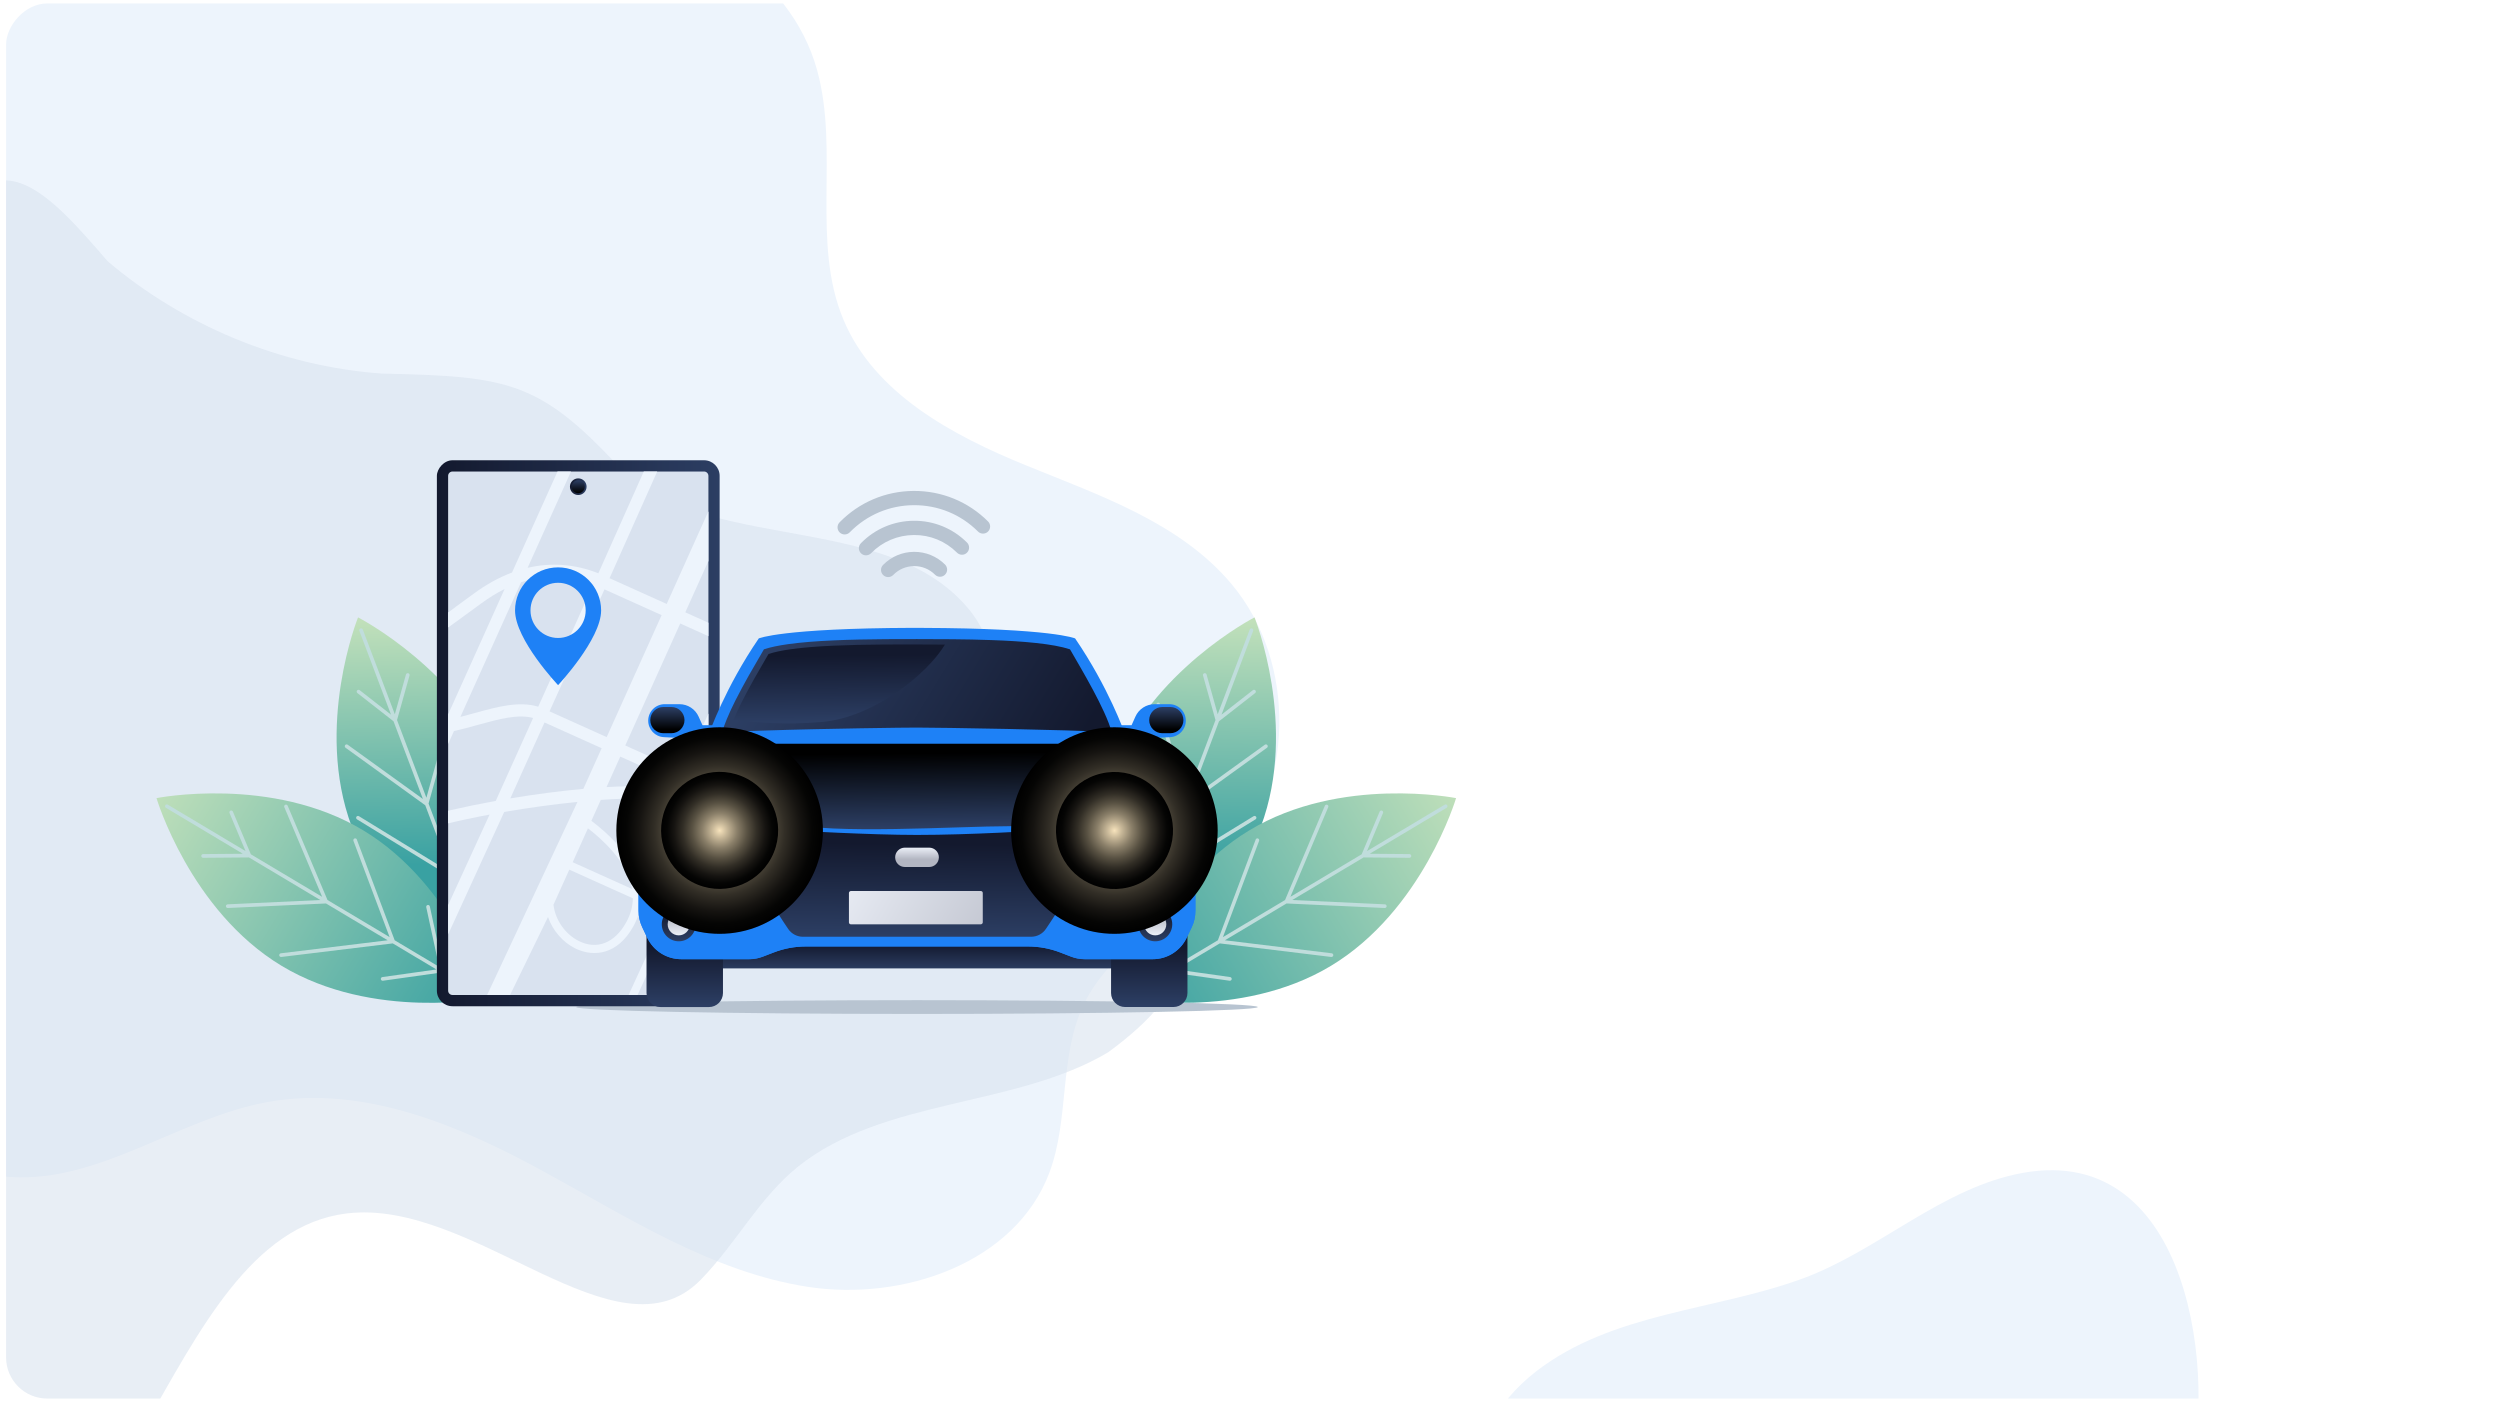 <?xml version="1.0" encoding="utf-8"?>
<svg viewBox="58.278 122.144 666.849 374.663" width="666.849" height="374.663" xmlns="http://www.w3.org/2000/svg" xmlns:xlink="http://www.w3.org/1999/xlink">
  <defs>
    <clipPath id="clippath">
      <rect class="cls-41" width="661.59" height="372.13" rx="10.98" ry="10.98" style="fill: none;"/>
    </clipPath>
    <linearGradient id="_Безымянный_градиент_62" data-name="Безымянный градиент 62" x1="345.54" y1="164.32" x2="347.07" y2="229.79" gradientUnits="userSpaceOnUse">
      <stop offset="0" stop-color="#c1e0ba"/>
      <stop offset="1" stop-color="#39a1a2"/>
    </linearGradient>
    <linearGradient id="_Безымянный_градиент_62-2" data-name="Безымянный градиент 62" x1="2389.78" y1="407.35" x2="2389.78" y2="512.45" gradientTransform="translate(-1308.92 2047.86) rotate(-58.94)" xlink:href="#_Безымянный_градиент_62"/>
    <linearGradient id="_Безымянный_градиент_62-3" data-name="Безымянный градиент 62" x1="1963.28" y1="164.32" x2="1964.82" y2="229.79" gradientTransform="translate(2514.04) rotate(-180) scale(1 -1)" xlink:href="#_Безымянный_градиент_62"/>
    <linearGradient id="_Безымянный_градиент_62-4" data-name="Безымянный градиент 62" x1="3224.52" y1="1793.08" x2="3224.52" y2="1898.18" gradientTransform="translate(3822.96 2047.86) rotate(-121.06) scale(1 -1)" xlink:href="#_Безымянный_градиент_62"/>
    <linearGradient id="_Безымянный_градиент_30" data-name="Безымянный градиент 30" x1="471.26" y1="194.66" x2="546.69" y2="194.66" gradientUnits="userSpaceOnUse">
      <stop offset="0" stop-color="#2c3e63"/>
      <stop offset="1" stop-color="#13192e"/>
    </linearGradient>
    <clipPath id="clippath-1">
      <path class="cls-41" d="m440.32,159.95h137.31c.64,0,1.16.52,1.16,1.16v67.11c0,.64-.52,1.16-1.16,1.16h-137.31c-.64,0-1.16-.52-1.16-1.16v-67.11c0-.64.52-1.16,1.16-1.16Z" transform="translate(703.63 -314.31) rotate(90)" style="fill: none;"/>
    </clipPath>
    <linearGradient id="_Безымянный_градиент_30-2" data-name="Безымянный градиент 30" x1="506.76" y1="128.9" x2="511.19" y2="128.9" xlink:href="#_Безымянный_градиент_30"/>
    <linearGradient id="_Безымянный_градиент_59" data-name="Безымянный градиент 59" x1="508.97" y1="127.19" x2="508.97" y2="130.54" gradientUnits="userSpaceOnUse">
      <stop offset="0" stop-color="#2c3e63"/>
      <stop offset="1" stop-color="#000"/>
    </linearGradient>
    <pattern id="pattern-0-0" patternTransform="matrix(1, 0, 0, 1, 501.85, 153.625)" xlink:href="#pattern-0"/>
    <pattern x="0" y="0" width="25" height="25" patternUnits="userSpaceOnUse" viewBox="0 0 100 100" id="pattern-0">
      <rect x="0" y="0" width="50" height="100" style="fill: black;"/>
    </pattern>
    <linearGradient id="_Безымянный_градиент_30-3" data-name="Безымянный градиент 30" x1="417.14" y1="257.87" x2="417.14" y2="250.93" xlink:href="#_Безымянный_градиент_30"/>
    <linearGradient id="_Безымянный_градиент_30-4" data-name="Безымянный градиент 30" x1="356.66" y1="267.27" x2="356.66" y2="251.59" xlink:href="#_Безымянный_градиент_30"/>
    <linearGradient id="_Безымянный_градиент_30-5" data-name="Безымянный градиент 30" x1="1330.71" y1="267.27" x2="1330.71" y2="251.59" gradientTransform="translate(-850.15 510.93) scale(1 -1)" xlink:href="#_Безымянный_градиент_30"/>
    <linearGradient id="_Безымянный_градиент_30-6" data-name="Безымянный градиент 30" x1="452.09" y1="166.38" x2="382.45" y2="208.69" xlink:href="#_Безымянный_градиент_30"/>
    <linearGradient id="_Безымянный_градиент_30-7" data-name="Безымянный градиент 30" x1="418.8" y1="248.71" x2="418.56" y2="224.19" xlink:href="#_Безымянный_градиент_30"/>
    <linearGradient id="_Безымянный_градиент_30-8" data-name="Безымянный градиент 30" x1="355.1" y1="250" x2="355.03" y2="242.32" xlink:href="#_Безымянный_градиент_30"/>
    <linearGradient id="_Безымянный_градиент_41" data-name="Безымянный градиент 41" x1="355.09" y1="248.47" x2="355.04" y2="243.48" gradientUnits="userSpaceOnUse">
      <stop offset="0" stop-color="#ebeff7"/>
      <stop offset="1" stop-color="#b3b6c2"/>
    </linearGradient>
    <linearGradient id="_Безымянный_градиент_30-9" data-name="Безымянный градиент 30" x1="1330.14" y1="250" x2="1330.06" y2="242.32" gradientTransform="translate(1812.26) rotate(-180) scale(1 -1)" xlink:href="#_Безымянный_градиент_30"/>
    <linearGradient id="_Безымянный_градиент_41-2" data-name="Безымянный градиент 41" x1="1330.12" y1="248.47" x2="1330.07" y2="243.48" gradientTransform="translate(1812.26) rotate(-180) scale(1 -1)" xlink:href="#_Безымянный_градиент_41"/>
    <linearGradient id="_Безымянный_градиент_41-3" data-name="Безымянный градиент 41" x1="363.78" y1="226.63" x2="363.64" y2="212.49" xlink:href="#_Безымянный_градиент_41"/>
    <radialGradient id="_Безымянный_градиент_42" data-name="Безымянный градиент 42" cx="355.77" cy="218.16" r="4.47" gradientUnits="userSpaceOnUse">
      <stop offset="0" stop-color="#ebeff7"/>
      <stop offset="1" stop-color="#b3b6c2"/>
    </radialGradient>
    <radialGradient id="_Безымянный_градиент_42-2" data-name="Безымянный градиент 42" cx="365.96" cy="220.62" r="3.73" xlink:href="#_Безымянный_градиент_42"/>
    <linearGradient id="_Безымянный_градиент_41-4" data-name="Безымянный градиент 41" x1="1337.83" y1="226.63" x2="1337.69" y2="212.49" gradientTransform="translate(1811.28) rotate(-180) scale(1 -1)" xlink:href="#_Безымянный_градиент_41"/>
    <radialGradient id="_Безымянный_градиент_42-3" data-name="Безымянный градиент 42" cx="1329.82" gradientTransform="translate(1811.28) rotate(-180) scale(1 -1)" xlink:href="#_Безымянный_градиент_42"/>
    <radialGradient id="_Безымянный_градиент_42-4" data-name="Безымянный градиент 42" cx="1340.01" cy="220.62" r="3.73" gradientTransform="translate(1811.28) rotate(-180) scale(1 -1)" xlink:href="#_Безымянный_градиент_42"/>
    <linearGradient id="_Безымянный_градиент_41-5" data-name="Безымянный градиент 41" x1="439.38" y1="229.4" x2="385.66" y2="260.38" xlink:href="#_Безымянный_градиент_41"/>
    <linearGradient id="_Безымянный_градиент_41-6" data-name="Безымянный градиент 41" x1="418.62" y1="225.17" x2="418.62" y2="228.28" xlink:href="#_Безымянный_градиент_41"/>
    <linearGradient id="_Безымянный_градиент_30-10" data-name="Безымянный градиент 30" x1="439.24" y1="191.53" x2="439.42" y2="173.92" xlink:href="#_Безымянный_градиент_30"/>
    <linearGradient id="_Безымянный_градиент_59-2" data-name="Безымянный градиент 59" x1="418.65" y1="219.74" x2="418.84" y2="200.05" xlink:href="#_Безымянный_градиент_59"/>
    <linearGradient id="_Безымянный_градиент_59-3" data-name="Безымянный градиент 59" x1="485.2" y1="187.79" x2="485.2" y2="193.72" xlink:href="#_Безымянный_градиент_59"/>
    <linearGradient id="_Безымянный_градиент_59-4" data-name="Безымянный градиент 59" x1="352.11" y1="187.79" x2="352.11" y2="193.72" xlink:href="#_Безымянный_градиент_59"/>
    <radialGradient id="_Безымянный_градиент_18" data-name="Безымянный градиент 18" cx="365.96" cy="220.62" r="27.55" gradientUnits="userSpaceOnUse">
      <stop offset="0" stop-color="#f7e3bc"/>
      <stop offset="0.13" stop-color="#c6b697"/>
      <stop offset="0.3" stop-color="#8a7f69"/>
      <stop offset="0.47" stop-color="#595243"/>
      <stop offset="0.63" stop-color="#322e26"/>
      <stop offset="0.78" stop-color="#161411"/>
      <stop offset="0.9" stop-color="#050504"/>
      <stop offset="1" stop-color="#000"/>
    </radialGradient>
    <radialGradient id="_Безымянный_градиент_18-2" data-name="Безымянный градиент 18" cx="365.96" cy="220.62" r="15.61" gradientTransform="translate(495.95 -186.44) rotate(76.63)" xlink:href="#_Безымянный_градиент_18"/>
    <radialGradient id="_Безымянный_градиент_18-3" data-name="Безымянный градиент 18" cx="471.26" xlink:href="#_Безымянный_градиент_18"/>
    <radialGradient id="_Безымянный_градиент_18-4" data-name="Безымянный градиент 18" cx="471.26" cy="220.62" r="15.61" gradientTransform="translate(118.8 -162.17) rotate(22.28)" xlink:href="#_Безымянный_градиент_18"/>
  </defs>
  <g class="cls-22" style="isolation: isolate; transform-origin: 404.702px 204.387px;" transform="matrix(-1, 0, 0, 1, -87.912, 123.065)">
    <g id="Layer_2" data-name="Layer 2">
      <g id="OBJECTS">
        <g class="cls-39" style="clip-path: url('#clippath');">
          <path class="cls-36" d="m445.24,17.85c-5.95,21.64,1.66,45.87-7.03,66.55-8.26,19.66-28.94,30.77-48.69,38.82-19.74,8.05-41.09,15.3-54.8,31.64-17.58,20.94-16.9,54.91,1.5,75.12,11.95,13.13,30.13,20.91,37.86,36.9,6.69,13.83,3.82,30.56,9.21,44.95,9.03,24.15,39.11,34.46,64.59,30.48,25.48-3.98,47.83-18.49,70.47-30.84s48.18-23.05,73.55-18.43c23.59,4.3,44.62,21.52,68.55,19.99,15.52-1,29.72-10.13,39.6-22.15,9.88-12.02,15.91-26.73,20.53-41.58,24.67-79.26,10.93-169.54-36.21-237.87-9.33-13.53-20.32-26.58-34.98-34.01-14.85-7.53-32.08-8.61-48.73-8.32-17.48.31-34.94,1.98-52.16,4.98-14.59,2.54-27.14,7.06-41.75,4.77-26.3-4.13-54.34,12.93-61.51,39Z" style="fill: rgb(237, 244, 252); pointer-events: none;"/>
          <path class="cls-36" d="m253.53,364.93c10.68,8.28,18.25,21.32,16.3,34.06-1.8,11.74-11.3,21.16-22.34,26.44-17.98,8.59-40.62,9.8-60.48,12.04-22.04,2.49-45.36,3.93-67.36-1.3-21.28-5.06-34.28-21.01-39.92-40.65-8.25-28.72-.98-91.68,43.91-83.59,21.5,3.88,38.54,20.78,58.76,28.19,23.49,8.61,50.75,9.02,71.12,24.8Z" style="fill: rgb(237, 244, 252);"/>
          <path class="cls-17" d="m561.37,98.73c-34.58.76-42.45,1.92-65.64,27.49-25.07,20.34-71.48,9.58-91.98,36.68-6.87,9.52-7.39,21.46-13.02,31.58-20.74,30.06-72,49.59-23.08,85.3,24.6,14.66,59.85,12.26,82.59,30.39,10.62,8.55,16.67,20.69,26.08,30.29,22.33,22.77,60.46-21.9,94.47-17.7,50.67,6.26,56.6,114.46,109.04,91.83,9.92-4.28-3.94-134.72-.78-144.16,22.47-67.43,26.88-141.06-.9-206.78-12.96-30.63-28.57-12.31-43.64,5.11-19.86,16.89-46.09,28.06-73.15,29.97Z" style="fill: rgb(217, 226, 239); opacity: 0.6;"/>
        </g>
        <g>
          <g>
            <g>
              <path class="cls-25" d="m366.42,204.8c9.98,26.74-1.69,55.8-1.69,55.8,0,0-27.86-14.3-37.84-41.04-9.98-26.74,1.69-55.8,1.69-55.8,0,0,27.86,14.3,37.84,41.04Z" style="fill: url('#_Безымянный_градиент_62');"/>
              <path class="cls-40" d="m363.57,205.66c.08-.26-.06-.54-.32-.62s-.54.06-.62.32l-8.41,26.11-6.82-18.05,7.33-26.3c.07-.26-.08-.53-.34-.6-.26-.07-.53.08-.6.34l-6.97,25.01-7.83-20.72,3.33-11.89c.07-.26-.08-.53-.34-.61-.26-.07-.53.08-.61.34l-2.97,10.61-8.54-22.59c-.1-.25-.37-.4-.63-.29-.25.1-.38.38-.29.63l8.44,22.35-8.36-6.53c-.22-.17-.52-.13-.69.09-.17.21-.13.52.09.69l9.63,7.52,7.84,20.73-20.06-14.47c-.22-.16-.53-.11-.69.11-.16.22-.11.53.11.69l21.26,15.34,6.77,17.92-24.45-15c-.23-.14-.53-.07-.68.16-.14.23-.07.53.16.68l25.53,15.66,4.79,12.68-12.53-7.37c-.23-.14-.54-.06-.67.17-.14.23-.06.54.17.67l13.59,7.99,3.84,10.15c.09.25.37.38.62.29,0,0,.01,0,.02,0,.25-.1.38-.38.29-.63l-3.82-10.12,7.61-15.42c.12-.24.02-.54-.22-.66s-.54-.02-.66.22l-7.2,14.59-4.88-12.92,8.79-27.28Z" style="fill: rgb(192, 221, 220); mix-blend-mode: multiply;"/>
            </g>
            <g>
              <path class="cls-28" d="m329.98,220.57c24.45,14.73,33.38,44.74,33.38,44.74,0,0-30.71,6.13-55.16-8.6-24.45-14.73-33.38-44.74-33.38-44.74,0,0,30.71-6.13,55.16,8.6Z" style="fill: url('#_Безымянный_градиент_62-2');"/>
              <path class="cls-40" d="m328.28,223.02c-.09-.25-.38-.38-.63-.29-.25.1-.38.38-.29.63l9.65,25.68-16.57-9.89-10.62-25.15c-.1-.25-.39-.37-.64-.26-.25.11-.37.39-.26.64l10.1,23.92-19.02-11.35-4.79-11.38c-.1-.25-.39-.37-.64-.26-.25.11-.37.39-.26.64l4.27,10.15-20.73-12.38c-.23-.14-.54-.08-.67.17-.14.23-.06.53.17.67l20.51,12.25-10.6.09c-.27,0-.49.23-.49.5,0,.27.23.49.5.49l12.22-.1,19.03,11.36-24.71,1.15c-.27.01-.48.24-.47.51.01.27.24.48.51.47l26.19-1.21,16.44,9.82-28.48,3.47c-.27.03-.46.28-.43.55.03.27.28.46.55.43l29.73-3.62,11.64,6.95-14.4,2.03c-.27.04-.46.29-.42.56.04.27.29.46.56.42l15.61-2.2,9.32,5.56c.23.14.52.07.67-.16,0,0,0,0,0-.01.14-.23.06-.53-.17-.67l-9.29-5.54-3.63-16.8c-.06-.27-.32-.43-.58-.38s-.43.32-.38.58l3.44,15.91-11.86-7.08-10.08-26.83Z" style="fill: rgb(192, 221, 220); mix-blend-mode: multiply;"/>
            </g>
            <g>
              <path class="cls-35" d="m529.87,204.8c-9.98,26.74,1.69,55.8,1.69,55.8,0,0,27.86-14.3,37.84-41.04,9.98-26.74-1.69-55.8-1.69-55.8,0,0-27.86,14.3-37.84,41.04Z" style="fill: url('#_Безымянный_градиент_62-3');"/>
              <path class="cls-40" d="m532.73,205.66c-.08-.26.06-.54.32-.62s.54.06.62.32l8.41,26.11,6.82-18.05-7.33-26.3c-.07-.26.08-.53.34-.6.26-.07.53.08.6.34l6.97,25.01,7.83-20.72-3.33-11.89c-.07-.26.08-.53.34-.61.26-.07.53.08.61.34l2.97,10.61,8.54-22.59c.1-.25.37-.4.63-.29.25.1.38.38.29.63l-8.44,22.35,8.36-6.53c.22-.17.52-.13.69.09.17.21.13.52-.09.69l-9.63,7.52-7.84,20.73,20.06-14.47c.22-.16.53-.11.69.11.16.22.11.53-.11.69l-21.26,15.34-6.77,17.92,24.45-15c.23-.14.53-.07.68.16.14.23.07.53-.16.68l-25.53,15.66-4.79,12.68,12.53-7.37c.23-.14.54-.06.67.17.14.23.06.54-.17.67l-13.59,7.99-3.84,10.15c-.09.25-.37.38-.62.29,0,0-.01,0-.02,0-.25-.1-.38-.38-.29-.63l3.82-10.12-7.61-15.42c-.12-.24-.02-.54.22-.66s.54-.02.66.22l7.2,14.59,4.88-12.92-8.79-27.28Z" style="fill: rgb(192, 221, 220); mix-blend-mode: multiply;"/>
            </g>
            <g>
              <path class="cls-24" d="m566.31,220.57c-24.45,14.73-33.38,44.74-33.38,44.74,0,0,30.71,6.13,55.16-8.6,24.45-14.73,33.38-44.74,33.38-44.74,0,0-30.71-6.13-55.16,8.6Z" style="fill: url('#_Безымянный_градиент_62-4');"/>
              <path class="cls-40" d="m568.02,223.02c.09-.25.38-.38.63-.29.25.1.38.38.29.63l-9.65,25.68,16.57-9.89,10.62-25.15c.1-.25.39-.37.64-.26.25.11.37.39.26.64l-10.1,23.92,19.02-11.35,4.79-11.38c.1-.25.39-.37.64-.26.25.11.37.39.26.64l-4.27,10.15,20.73-12.38c.23-.14.54-.08.67.17.14.23.06.53-.17.67l-20.51,12.25,10.6.09c.27,0,.49.23.49.5,0,.27-.23.49-.5.49l-12.22-.1-19.03,11.36,24.71,1.15c.27.01.48.24.47.51-.01.27-.24.48-.51.47l-26.19-1.21-16.44,9.82,28.48,3.47c.27.03.46.28.43.55-.03.27-.28.46-.55.43l-29.73-3.62-11.64,6.95,14.4,2.03c.27.04.46.29.42.56-.04.27-.29.46-.56.42l-15.61-2.2-9.32,5.56c-.23.14-.52.07-.67-.16,0,0,0,0,0-.01-.14-.23-.06-.53.17-.67l9.29-5.54,3.63-16.8c.06-.27.32-.43.58-.38s.43.32.38.58l-3.44,15.91,11.86-7.08,10.08-26.83Z" style="fill: rgb(192, 221, 220); mix-blend-mode: multiply;"/>
            </g>
          </g>
          <path class="cls-32" d="m509.53,267.7c0,1.01-40.7,1.84-90.91,1.84s-90.91-.82-90.91-1.84,40.7-1.84,90.91-1.84,90.91.82,90.91,1.84Z" style="fill: rgb(184, 196, 209);"/>
          <g>
            <rect class="cls-34" x="471.26" y="121.85" width="75.42" height="145.63" rx="4.16" ry="4.16" style="fill: url('#_Безымянный_градиент_30');"/>
            <g>
              <path class="cls-18" d="m440.32,159.95h137.31c.64,0,1.16.52,1.16,1.16v67.11c0,.64-.52,1.16-1.16,1.16h-137.31c-.64,0-1.16-.52-1.16-1.16v-67.11c0-.64.52-1.16,1.16-1.16Z" transform="translate(703.63 -314.31) rotate(90)" style="fill: rgb(217, 226, 239);"/>
              <g class="cls-29" style="clip-path: url('#clippath-1');">
                <path class="cls-36" d="m541.68,160.96c-1.68-1.22-3.29-2.38-4.77-3.48-3.37-2.49-6.8-4.38-10.27-5.68l-13.91-30.87-2.98,1.34,12.73,28.27c-6.3-1.48-12.66-1-18.87,1.46l-15.97-35.78-2.98,1.34,15.96,35.75-15.24,6.87-13.82-30.69-1.22,10.54,10.08,22.38-15.24,6.87-10.08-22.38-2.98,1.34,29.63,65.78,1.49-.67c3.09-1.39,10.56-1.56,19.72-.91l2.51,5.58c-4.05,3.03-12.48,10.34-13.21,19.26l-7.63,3.44-40.11-89.05-1.98.89,40.11,89.05-11.41,5.14-40.11-89.05-1.98.89,53.45,118.19,1.98-.89-12.44-27.16,11.41-5.14,15.06,32.75,1.98-.89-15.06-32.75,6.73-3.03c.16,2.12.8,4.31,2.04,6.55,4.23,7.56,10.45,8.1,15.06,6.03.17-.08.33-.15.49-.23,3.2-1.61,5.91-4.67,7.19-8.34l13.13,26.99,4.96-2.23-25.95-55.46c6.29.63,13.05,1.56,19.54,2.68l17.99,39.27,2.98-1.34-17.07-37.23c8.69,1.62,16.63,3.56,22.01,5.52l3.04,6.75,2.98-1.34-14.61-32.43c4.82.76,9.95.87,15.38-.69.8-.23,1.54-.5,2.2-.79,2.53-1.14,3.99-2.76,4.35-4.84,1.23-6.98-10.64-16.21-26.28-27.55Zm-35.29,59.08l4.07,9.03-15.86,7.14c1.25-7.28,8.09-13.36,11.79-16.18Zm2.48,30.02c-4.84,2.45-9.59.61-12.67-4.91-1.23-2.2-1.76-4.36-1.79-6.46l16.95-7.64,4.22,9.36c-.49,4.22-3.27,7.91-6.7,9.64Zm15.35-95.68l16.19,35.93c-1.31-.34-2.6-.69-3.86-1.04-6.05-1.67-11.8-3.25-16.9-1.68l-14.69-32.6c6.4-2.52,12.85-2.72,19.26-.61Zm-22.25,1.91l14.66,32.54-15.24,6.87-14.66-32.54,15.24-6.87Zm-20.2,9.1l14.66,32.54-15.24,6.87-14.66-32.54,15.24-6.87Zm1.68,44.44l-.93-2.07,15.24-6.87,3.67,8.14c-7.66-.45-14.15-.27-17.98.79Zm24.16-.33l-4.88-10.84,15.24-6.87,9.12,20.25c-6.51-1.08-13.23-1.97-19.48-2.54Zm45.19,8.31c-5.73-1.8-13.49-3.59-21.82-5.09l-9.97-22.13c4.11-1.08,9.05.28,14.68,1.83,2.07.57,4.21,1.16,6.43,1.66l10.69,23.73Zm11.95-29.85c-.23,1.29-1.65,2.32-4.24,3.06-5.63,1.62-11.04,1.22-16.11.21l-15.78-35.03c2.12,1.05,4.24,2.36,6.35,3.92,1.49,1.1,3.1,2.27,4.79,3.5,10.34,7.49,25.96,18.82,24.99,24.34Z" style="fill: rgb(237, 244, 252);"/>
              </g>
            </g>
            <g>
              <circle class="cls-27" cx="508.97" cy="128.9" r="2.22" style="fill: url('#_Безымянный_градиент_30-2');"/>
              <circle class="cls-3" cx="508.97" cy="128.9" r="1.74" style="fill: url('#_Безымянный_градиент_59'); mix-blend-mode: screen;"/>
            </g>
            <path class="cls-21" d="m514.35,150.42c-6.34,0-11.48,5.14-11.48,11.48,0,7.68,11.48,19.93,11.48,19.93,0,0,11.48-12.12,11.48-19.93,0-6.34-5.14-11.48-11.48-11.48Zm0,18.83c-4.06,0-7.36-3.29-7.36-7.36s3.29-7.36,7.36-7.36,7.36,3.29,7.36,7.36-3.29,7.36-7.36,7.36Z" style="stroke: url('#pattern-0-0'); stroke-width: 0px; fill: rgb(30, 129, 246);"/>
          </g>
          <g>
            <rect class="cls-42" x="360.02" y="245.18" width="114.25" height="12.21" style="fill: url('#_Безымянный_градиент_30-3');"/>
            <g>
              <path class="cls-16" d="m346.46,243.23h20.39v20.72c0,2.07-1.68,3.74-3.74,3.74h-12.9c-2.07,0-3.74-1.68-3.74-3.74v-20.72h0Z" style="fill: url('#_Безымянный_градиент_30-4');"/>
              <path class="cls-15" d="m474.12,243.23h12.9c2.07,0,3.74,1.68,3.74,3.74v20.72h-20.39v-20.72c0-2.07,1.68-3.74,3.74-3.74Z" transform="translate(961.13 510.93) rotate(180)" style="fill: url('#_Безымянный_градиент_30-5');"/>
            </g>
            <path class="cls-45" d="m363.21,196.31l-12.12-.6c-2.34-.12-4.18-2.05-4.18-4.4h0c0-2.43,1.97-4.4,4.4-4.4h3.92c2.22,0,4.23,1.3,5.13,3.33l1.02,2.28h5.68l-3.85,3.79Z" style="fill: rgb(30, 129, 246);"/>
            <path class="cls-26" d="m474.01,196.31l12.12-.6c2.34-.12,4.18-2.05,4.18-4.4h0c0-2.43-1.97-4.4-4.4-4.4h-3.92c-2.22,0-4.23,1.3-5.13,3.33l-1.02,2.28h-5.68l3.85,3.79Z" style="fill: rgb(30, 129, 246);"/>
            <path class="cls-44" d="m492.89,218.47v23.6c0,1.5-.35,2.98-.99,4.34l-1.35,2.84c-1.67,3.47-5.17,5.68-9.03,5.68h-18.18c-1.24,0-2.46-.23-3.62-.68l-2.81-1.08c-2.77-1.08-5.7-1.63-8.67-1.63h-59.22c-2.98,0-5.92.55-8.69,1.63l-2.81,1.08c-1.15.45-2.38.68-3.62.68h-18.18c-3.85,0-7.36-2.2-9.02-5.68l-1.37-2.84c-.65-1.35-.98-2.84-.98-4.34v-23.6c0-2.56.98-5.04,2.75-6.9l3.72-3.9s0-.01.01-.03l.19-.19,12.22-12.85s4.21-12.07,13.2-25.23c0,0,6.02-2.69,40.91-2.81h0s2.54-.01,2.54-.01h0c34.91.13,40.93,2.82,40.93,2.82,8.99,13.15,13.2,25.23,13.2,25.23l13.21,13.9h.01l2.91,3.07c1.76,1.86,2.75,4.34,2.75,6.9Z" style="fill: rgb(30, 129, 246);"/>
            <path class="cls-31" d="m492.89,218.47v23.6c0,1.5-.35,2.98-.99,4.34l-1.35,2.84c-1.67,3.47-5.17,5.68-9.03,5.68h-18.18c-1.24,0-2.46-.23-3.62-.68l-2.81-1.08c-2.77-1.08-5.7-1.63-8.67-1.63h-59.22c-2.98,0-5.92.55-8.69,1.63l-2.81,1.08c-1.15.45-2.38.68-3.62.68h-18.18c-3.85,0-7.36-2.2-9.02-5.68l-1.37-2.84c-.65-1.35-.98-2.84-.98-4.34v-23.6c0-2.56.98-5.04,2.75-6.9l3.72-3.9c-1.53,2.68,23.57,12.17,35.11,12.97,11.87.81,53.85.43,65.39,0,11.54-.45,32.98-7.61,35.9-12.13h.01l2.91,3.07c1.76,1.86,2.75,4.34,2.75,6.9Z" style="fill: rgb(30, 129, 246);"/>
            <path class="cls-1" d="m470.56,194.38c-3.85-.22-10.14-.42-17.06-.61-2.49-.06-5.09-.13-7.66-.19-8.41-.19-16.78-.32-22.17-.39-2.3-.03-4.06-.04-5.06-.04-5.99,0-40.22.56-51.95,1.22,1.79-6.3,7.89-16.44,11.14-22.09,2.26-.75,5.39-1.3,9.09-1.69,3.56-.39,7.64-.63,11.96-.78,3.36-.12,6.84-.19,10.36-.22,3.15-.04,6.32-.04,9.41-.04,1.58,0,3.2,0,4.83.01,1.15,0,2.32,0,3.47.01,9.61.07,19.19.36,26.09,1.33,2.55.36,4.74.81,6.43,1.37,1.11,1.93,2.56,4.39,4.08,7.06,1.21,2.16,2.43,4.42,3.56,6.64.86,1.73,1.66,3.41,2.29,4.98.5,1.21.92,2.36,1.21,3.4Z" style="fill: url('#_Безымянный_градиент_30-6');"/>
            <path class="cls-19" d="m451.31,220.62s-20.07,1.17-32.7,1.17c-14.34,0-32.7-1.17-32.7-1.17,0,0-10.85,4.09-10.85,8.74,0,3.58,6.28,13.24,9.18,17.51.89,1.31,2.36,2.08,3.93,2.08h60.87c1.58,0,3.05-.78,3.93-2.08,2.9-4.27,9.18-13.93,9.18-17.51,0-4.65-10.85-8.74-10.85-8.74Z" style="fill: url('#_Безымянный_градиент_30-7');"/>
            <g>
              <g>
                <path class="cls-30" d="m359.59,245.63c0,2.5-2.03,4.53-4.53,4.53s-4.53-2.03-4.53-4.53,2.03-4.53,4.53-4.53,4.53,2.03,4.53,4.53Z" style="fill: url('#_Безымянный_градиент_30-8');"/>
                <path class="cls-37" d="m358.01,245.63c0,1.63-1.32,2.95-2.95,2.95s-2.95-1.32-2.95-2.95,1.32-2.95,2.95-2.95,2.95,1.32,2.95,2.95Z" style="fill: url('#_Безымянный_градиент_41');"/>
              </g>
              <g>
                <path class="cls-23" d="m477.63,245.63c0,2.5,2.03,4.53,4.53,4.53s4.53-2.03,4.53-4.53-2.03-4.53-4.53-4.53-4.53,2.03-4.53,4.53Z" style="fill: url('#_Безымянный_градиент_30-9');"/>
                <path class="cls-43" d="m479.22,245.63c0,1.63,1.32,2.95,2.95,2.95s2.95-1.32,2.95-2.95-1.32-2.95-2.95-2.95-2.95,1.32-2.95,2.95Z" style="fill: url('#_Безымянный_градиент_41-2');"/>
              </g>
            </g>
            <g>
              <g>
                <path class="cls-20" d="m352.95,210.38c-2.19-.27-4.7,1.34-5.88,4.45-.67,1.76-.69,4.22-.53,6.54,5.64,5.64,18.81,5.78,22.27,5.43,3.45-.35,11.27-4.72,12.12-6.62.85-1.9-24.59-9.37-27.98-9.79Z" style="fill: url('#_Безымянный_градиент_41-3');"/>
                <circle class="cls-14" cx="355.77" cy="218.16" r="4.47" style="fill: url('#_Безымянный_градиент_42'); mix-blend-mode: screen;"/>
                <circle class="cls-6" cx="365.96" cy="220.62" r="3.73" style="fill: url('#_Безымянный_градиент_42-2'); mix-blend-mode: screen;"/>
              </g>
              <g>
                <path class="cls-46" d="m484.27,210.38c2.19-.27,4.7,1.34,5.88,4.45.67,1.76.69,4.22.53,6.54-5.64,5.64-18.81,5.78-22.27,5.43-3.45-.35-11.27-4.72-12.12-6.62-.85-1.9,24.59-9.37,27.98-9.79Z" style="fill: url('#_Безымянный_градиент_41-4');"/>
                <circle class="cls-11" cx="481.46" cy="218.16" r="4.47" style="fill: url('#_Безымянный_градиент_42-3'); mix-blend-mode: screen;"/>
                <circle class="cls-4" cx="471.26" cy="220.62" r="3.73" style="fill: url('#_Безымянный_градиент_42-4'); mix-blend-mode: screen;"/>
              </g>
            </g>
            <rect class="cls-33" x="401.07" y="236.75" width="35.7" height="8.88" rx=".51" ry=".51" style="fill: url('#_Безымянный_градиент_41-5');"/>
            <path class="cls-38" d="m421.86,230.34h-6.5c-1.42,0-2.58-1.15-2.58-2.58h0c0-1.42,1.15-2.58,2.58-2.58h6.5c1.42,0,2.58,1.15,2.58,2.58h0c0,1.42-1.15,2.58-2.58,2.58Z" style="fill: url('#_Безымянный_градиент_41-6');"/>
            <path class="cls-2" d="m467.53,191.05c-5.09.7-13.88,1.51-23.75.59-13.7-1.3-27.84-12.69-32.62-20.62,2.96-.04,5.93-.04,8.82-.04,1.49,0,3,0,4.52.01,1.08,0,2.17,0,3.25.01,9.01.07,17.98.34,24.45,1.24,2.39.34,4.44.76,6.02,1.28,1.04,1.81,2.4,4.12,3.82,6.62,1.13,2.03,2.28,4.14,3.33,6.22.81,1.62,1.55,3.2,2.15,4.67Z" style="fill: url('#_Безымянный_градиент_30-10'); mix-blend-mode: screen;"/>
            <path class="cls-8" d="m362.23,197.48c-5.21,5.21-9.64,8.44-7.89,10.18s26.64,11.8,39.74,11.8,48.34,2.28,58.35-.83c10.01-3.12,29.39-8.15,31.01-9.76,1.61-1.61-9.16-11.4-9.16-11.4h-112.04Z" style="fill: url('#_Безымянный_градиент_59-2'); mix-blend-mode: screen;"/>
            <path class="cls-10" d="m484.13,194.66h2.13c1.93,0,3.5-1.57,3.5-3.5h0c0-1.93-1.57-3.5-3.5-3.5h-2.13c-1.93,0-3.5,1.57-3.5,3.5h0c0,1.93,1.57,3.5,3.5,3.5Z" style="fill: url('#_Безымянный_градиент_59-3'); mix-blend-mode: screen;"/>
            <path class="cls-13" d="m351.05,194.66h2.13c1.93,0,3.5-1.57,3.5-3.5h0c0-1.93-1.57-3.5-3.5-3.5h-2.13c-1.93,0-3.5,1.57-3.5,3.5h0c0,1.93,1.57,3.5,3.5,3.5Z" style="fill: url('#_Безымянный_градиент_59-4'); mix-blend-mode: screen;"/>
          </g>
          <g>
            <path class="cls-32" d="m411.63,152.72c-.18-.09-.35-.21-.5-.36-.74-.74-.74-1.95,0-2.69,2.22-2.21,5.16-3.41,8.29-3.39,3.12.02,6.05,1.26,8.25,3.5.74.75.72,1.95-.03,2.69-.75.73-1.95.73-2.69-.03-1.48-1.51-3.45-2.34-5.56-2.36-2.1-.01-4.09.8-5.58,2.29-.59.59-1.48.71-2.19.35Z" style="fill: rgb(184, 196, 209);"/>
            <path class="cls-32" d="m405.77,146.85c-.18-.09-.35-.21-.5-.36-.74-.74-.74-1.95,0-2.69,3.8-3.78,8.84-5.85,14.19-5.81,5.36.03,10.37,2.16,14.12,5.99.73.75.72,1.95-.03,2.69-.75.73-1.95.72-2.69-.03-3.03-3.1-7.09-4.82-11.43-4.85-4.34-.03-8.41,1.64-11.49,4.71-.59.59-1.48.71-2.19.35Z" style="fill: rgb(184, 196, 209);"/>
            <path class="cls-32" d="m400.16,141.22c-.18-.09-.35-.21-.5-.36-.74-.74-.74-1.95,0-2.69,5.31-5.29,12.36-8.18,19.86-8.14,7.5.05,14.51,3.03,19.75,8.38.73.75.72,1.95-.03,2.69-.75.73-1.95.72-2.69-.03-4.53-4.63-10.59-7.2-17.06-7.24-6.48-.04-12.57,2.45-17.15,7.03-.59.59-1.48.71-2.19.35Z" style="fill: rgb(184, 196, 209);"/>
          </g>
          <g>
            <g>
              <circle class="cls-9" cx="365.96" cy="220.62" r="27.55" style="fill: url('#_Безымянный_градиент_18'); mix-blend-mode: screen;"/>
              <circle class="cls-5" cx="365.96" cy="220.62" r="15.61" transform="translate(66.67 525.63) rotate(-76.63)" style="fill: url('#_Безымянный_градиент_18-2'); mix-blend-mode: screen;"/>
            </g>
            <g>
              <circle class="cls-12" cx="471.26" cy="220.62" r="27.55" style="fill: url('#_Безымянный_градиент_18-3'); mix-blend-mode: screen;"/>
              <circle class="cls-7" cx="471.26" cy="220.62" r="15.61" transform="translate(-48.46 195.1) rotate(-22.28)" style="fill: url('#_Безымянный_градиент_18-4'); mix-blend-mode: screen;"/>
            </g>
          </g>
        </g>
      </g>
    </g>
  </g>
</svg>
